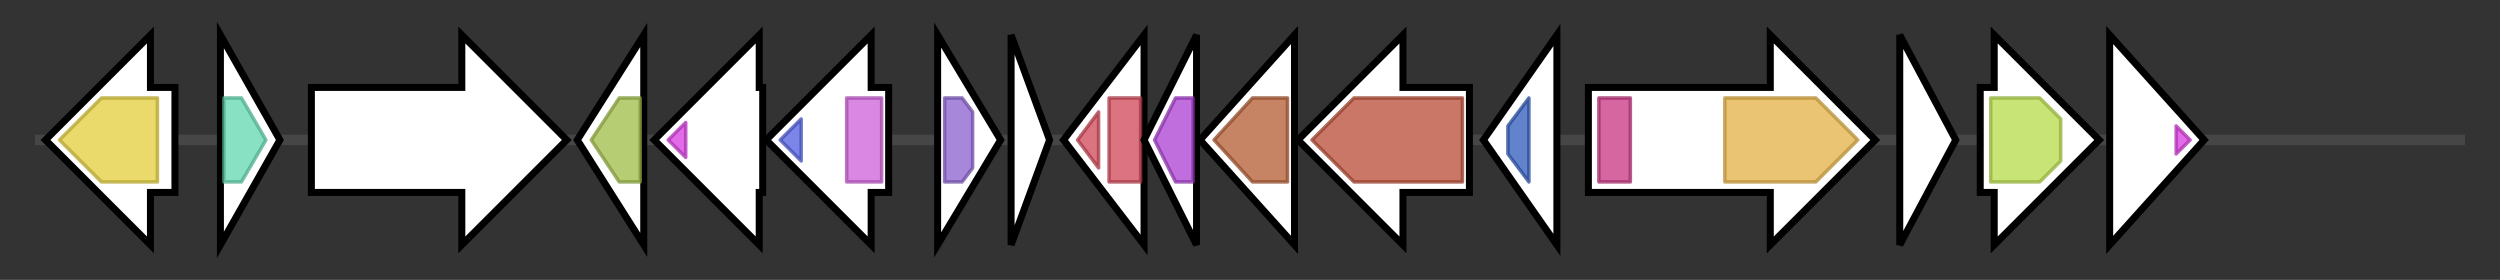 <svg version="1.1" baseProfile="full" xmlns="http://www.w3.org/2000/svg" width="714.567" height="80">
	<rect width="100%" height="100%" fill="#333333" stroke="none"/>
	<g>
		<line x1="10" y1="40.0" x2="704.567" y2="40.0" style="stroke:rgb(70,70,70); stroke-width:3 "/>
		<g>
			<title> (ctg1_462)</title>
			<polygon class=" (ctg1_462)" points="50,25 43,25 43,10 13,40 43,70 43,55 50,55" fill="rgb(255,255,255)" fill-opacity="1.0" stroke="rgb(0,0,0)" stroke-width="2"  />
			<g>
				<title>Aldo_ket_red (PF00248)
"Aldo/keto reductase family"</title>
				<polygon class="PF00248" points="17,40 29,28 45,28 45,52 29,52" stroke-linejoin="round" width="31" height="24" fill="rgb(225,205,58)" stroke="rgb(180,164,46)" stroke-width="1" opacity="0.75" />
			</g>
		</g>
		<g>
			<title> (ctg1_463)</title>
			<polygon class=" (ctg1_463)" points="63,10 80,40 63,70" fill="rgb(255,255,255)" fill-opacity="1.0" stroke="rgb(0,0,0)" stroke-width="2"  />
			<g>
				<title>DUF892 (PF05974)
"Domain of unknown function (DUF892)"</title>
				<polygon class="PF05974" points="64,28 69,28 76,40 69,52 64,52" stroke-linejoin="round" width="15" height="24" fill="rgb(98,215,174)" stroke="rgb(78,172,139)" stroke-width="1" opacity="0.75" />
			</g>
		</g>
		<g>
			<title> (ctg1_464)</title>
			<polygon class=" (ctg1_464)" points="89,25 132,25 132,10 162,40 132,70 132,55 89,55" fill="rgb(255,255,255)" fill-opacity="1.0" stroke="rgb(0,0,0)" stroke-width="2"  />
		</g>
		<g>
			<title> (ctg1_465)</title>
			<polygon class=" (ctg1_465)" points="165,40 184,10 184,70" fill="rgb(255,255,255)" fill-opacity="1.0" stroke="rgb(0,0,0)" stroke-width="2"  />
			<g>
				<title>Flavodoxin_2 (PF02525)
"Flavodoxin-like fold"</title>
				<polygon class="PF02525" points="169,40 177,28 183,28 183,52 177,52" stroke-linejoin="round" width="18" height="24" fill="rgb(159,188,70)" stroke="rgb(127,150,56)" stroke-width="1" opacity="0.75" />
			</g>
		</g>
		<g>
			<title> (ctg1_466)</title>
			<polygon class=" (ctg1_466)" points="218,25 217,25 217,10 187,40 217,70 217,55 218,55" fill="rgb(255,255,255)" fill-opacity="1.0" stroke="rgb(0,0,0)" stroke-width="2"  />
			<g>
				<title>HTH_18 (PF12833)
"Helix-turn-helix domain"</title>
				<polygon class="PF12833" points="191,40 196,35 196,45" stroke-linejoin="round" width="8" height="24" fill="rgb(216,58,224)" stroke="rgb(172,46,179)" stroke-width="1" opacity="0.75" />
			</g>
		</g>
		<g>
			<title> (ctg1_467)</title>
			<polygon class=" (ctg1_467)" points="254,25 249,25 249,10 219,40 249,70 249,55 254,55" fill="rgb(255,255,255)" fill-opacity="1.0" stroke="rgb(0,0,0)" stroke-width="2"  />
			<g>
				<title>HATPase_c (PF02518)
"Histidine kinase-, DNA gyrase B-, and HSP90-like ATPase"</title>
				<polygon class="PF02518" points="223,40 229,34 229,46" stroke-linejoin="round" width="10" height="24" fill="rgb(80,94,225)" stroke="rgb(64,75,180)" stroke-width="1" opacity="0.75" />
			</g>
			<g>
				<title>PAS_10 (PF13596)
"PAS domain"</title>
				<rect class="PF13596" x="242" y="28" stroke-linejoin="round" width="10" height="24" fill="rgb(205,93,217)" stroke="rgb(164,74,173)" stroke-width="1" opacity="0.75" />
			</g>
		</g>
		<g>
			<title> (ctg1_468)</title>
			<polygon class=" (ctg1_468)" points="268,10 286,40 268,70" fill="rgb(255,255,255)" fill-opacity="1.0" stroke="rgb(0,0,0)" stroke-width="2"  />
			<g>
				<title>cNMP_binding (PF00027)
"Cyclic nucleotide-binding domain"</title>
				<polygon class="PF00027" points="270,28 275,28 278,32 278,48 275,52 270,52" stroke-linejoin="round" width="8" height="24" fill="rgb(138,95,204)" stroke="rgb(110,76,163)" stroke-width="1" opacity="0.75" />
			</g>
		</g>
		<g>
			<title> (ctg1_469)</title>
			<polygon class=" (ctg1_469)" points="289,10 300,40 289,70" fill="rgb(255,255,255)" fill-opacity="1.0" stroke="rgb(0,0,0)" stroke-width="2"  />
		</g>
		<g>
			<title> (ctg1_470)</title>
			<polygon class=" (ctg1_470)" points="304,40 327,10 327,70" fill="rgb(255,255,255)" fill-opacity="1.0" stroke="rgb(0,0,0)" stroke-width="2"  />
			<g>
				<title>Lycopene_cyc (PF18916)
"Lycopene cyclase"</title>
				<polygon class="PF18916" points="308,40 314,32 314,48" stroke-linejoin="round" width="9" height="24" fill="rgb(208,69,86)" stroke="rgb(166,55,68)" stroke-width="1" opacity="0.75" />
			</g>
			<g>
				<title>Lycopene_cyc (PF18916)
"Lycopene cyclase"</title>
				<polygon class="PF18916" points="317,28 317,28 326,28 326,52 317,52 317,52" stroke-linejoin="round" width="9" height="24" fill="rgb(208,69,86)" stroke="rgb(166,55,68)" stroke-width="1" opacity="0.75" />
			</g>
		</g>
		<g>
			<title> (ctg1_471)</title>
			<polygon class=" (ctg1_471)" points="327,40 342,10 342,70" fill="rgb(255,255,255)" fill-opacity="1.0" stroke="rgb(0,0,0)" stroke-width="2"  />
			<g>
				<title>FA_hydroxylase (PF04116)
"Fatty acid hydroxylase"</title>
				<polygon class="PF04116" points="330,40 336,28 341,28 341,52 336,52" stroke-linejoin="round" width="13" height="24" fill="rgb(171,60,209)" stroke="rgb(136,48,167)" stroke-width="1" opacity="0.75" />
			</g>
		</g>
		<g>
			<title> (ctg1_472)</title>
			<polygon class=" (ctg1_472)" points="343,40 370,10 370,70" fill="rgb(255,255,255)" fill-opacity="1.0" stroke="rgb(0,0,0)" stroke-width="2"  />
			<g>
				<title>SQS_PSY (PF00494)
"Squalene/phytoene synthase"</title>
				<polygon class="PF00494" points="347,40 358,28 368,28 368,52 358,52" stroke-linejoin="round" width="24" height="24" fill="rgb(178,91,49)" stroke="rgb(142,72,39)" stroke-width="1" opacity="0.75" />
			</g>
		</g>
		<g>
			<title> (ctg1_473)</title>
			<polygon class=" (ctg1_473)" points="420,25 401,25 401,10 371,40 401,70 401,55 420,55" fill="rgb(255,255,255)" fill-opacity="1.0" stroke="rgb(0,0,0)" stroke-width="2"  />
			<g>
				<title>Amino_oxidase (PF01593)
"Flavin containing amine oxidoreductase"</title>
				<polygon class="PF01593" points="375,40 387,28 418,28 418,52 387,52" stroke-linejoin="round" width="47" height="24" fill="rgb(184,74,52)" stroke="rgb(147,59,41)" stroke-width="1" opacity="0.75" />
			</g>
		</g>
		<g>
			<title> (ctg1_474)</title>
			<polygon class=" (ctg1_474)" points="424,40 445,10 445,70" fill="rgb(255,255,255)" fill-opacity="1.0" stroke="rgb(0,0,0)" stroke-width="2"  />
			<g>
				<title>MarR_2 (PF12802)
"MarR family"</title>
				<polygon class="PF12802" points="431,36 437,28 437,28 437,52 437,52 431,44" stroke-linejoin="round" width="6" height="24" fill="rgb(46,89,185)" stroke="rgb(36,71,148)" stroke-width="1" opacity="0.75" />
			</g>
		</g>
		<g>
			<title> (ctg1_475)</title>
			<polygon class=" (ctg1_475)" points="454,25 506,25 506,10 536,40 506,70 506,55 454,55" fill="rgb(255,255,255)" fill-opacity="1.0" stroke="rgb(0,0,0)" stroke-width="2"  />
			<g>
				<title>CarbopepD_reg_2 (PF13715)
"CarboxypepD_reg-like domain"</title>
				<rect class="PF13715" x="457" y="28" stroke-linejoin="round" width="9" height="24" fill="rgb(198,51,128)" stroke="rgb(158,40,102)" stroke-width="1" opacity="0.75" />
			</g>
			<g>
				<title>OMP_b-brl_3 (PF14905)
"Outer membrane protein beta-barrel family"</title>
				<polygon class="PF14905" points="493,28 519,28 531,40 519,52 493,52" stroke-linejoin="round" width="40" height="24" fill="rgb(228,176,68)" stroke="rgb(182,140,54)" stroke-width="1" opacity="0.75" />
			</g>
		</g>
		<g>
			<title> (ctg1_476)</title>
			<polygon class=" (ctg1_476)" points="543,10 559,40 543,70" fill="rgb(255,255,255)" fill-opacity="1.0" stroke="rgb(0,0,0)" stroke-width="2"  />
		</g>
		<g>
			<title> (ctg1_477)</title>
			<polygon class=" (ctg1_477)" points="566,25 570,25 570,10 600,40 570,70 570,55 566,55" fill="rgb(255,255,255)" fill-opacity="1.0" stroke="rgb(0,0,0)" stroke-width="2"  />
			<g>
				<title>adh_short (PF00106)
"short chain dehydrogenase"</title>
				<polygon class="PF00106" points="569,28 583,28 589,34 589,46 583,52 569,52" stroke-linejoin="round" width="20" height="24" fill="rgb(182,219,73)" stroke="rgb(145,175,58)" stroke-width="1" opacity="0.75" />
			</g>
		</g>
		<g>
			<title> (ctg1_478)</title>
			<polygon class=" (ctg1_478)" points="603,10 630,40 603,70" fill="rgb(255,255,255)" fill-opacity="1.0" stroke="rgb(0,0,0)" stroke-width="2"  />
			<g>
				<title>HTH_18 (PF12833)
"Helix-turn-helix domain"</title>
				<polygon class="PF12833" points="622,36 626,40 622,44" stroke-linejoin="round" width="7" height="24" fill="rgb(216,58,224)" stroke="rgb(172,46,179)" stroke-width="1" opacity="0.75" />
			</g>
		</g>
	</g>
</svg>
